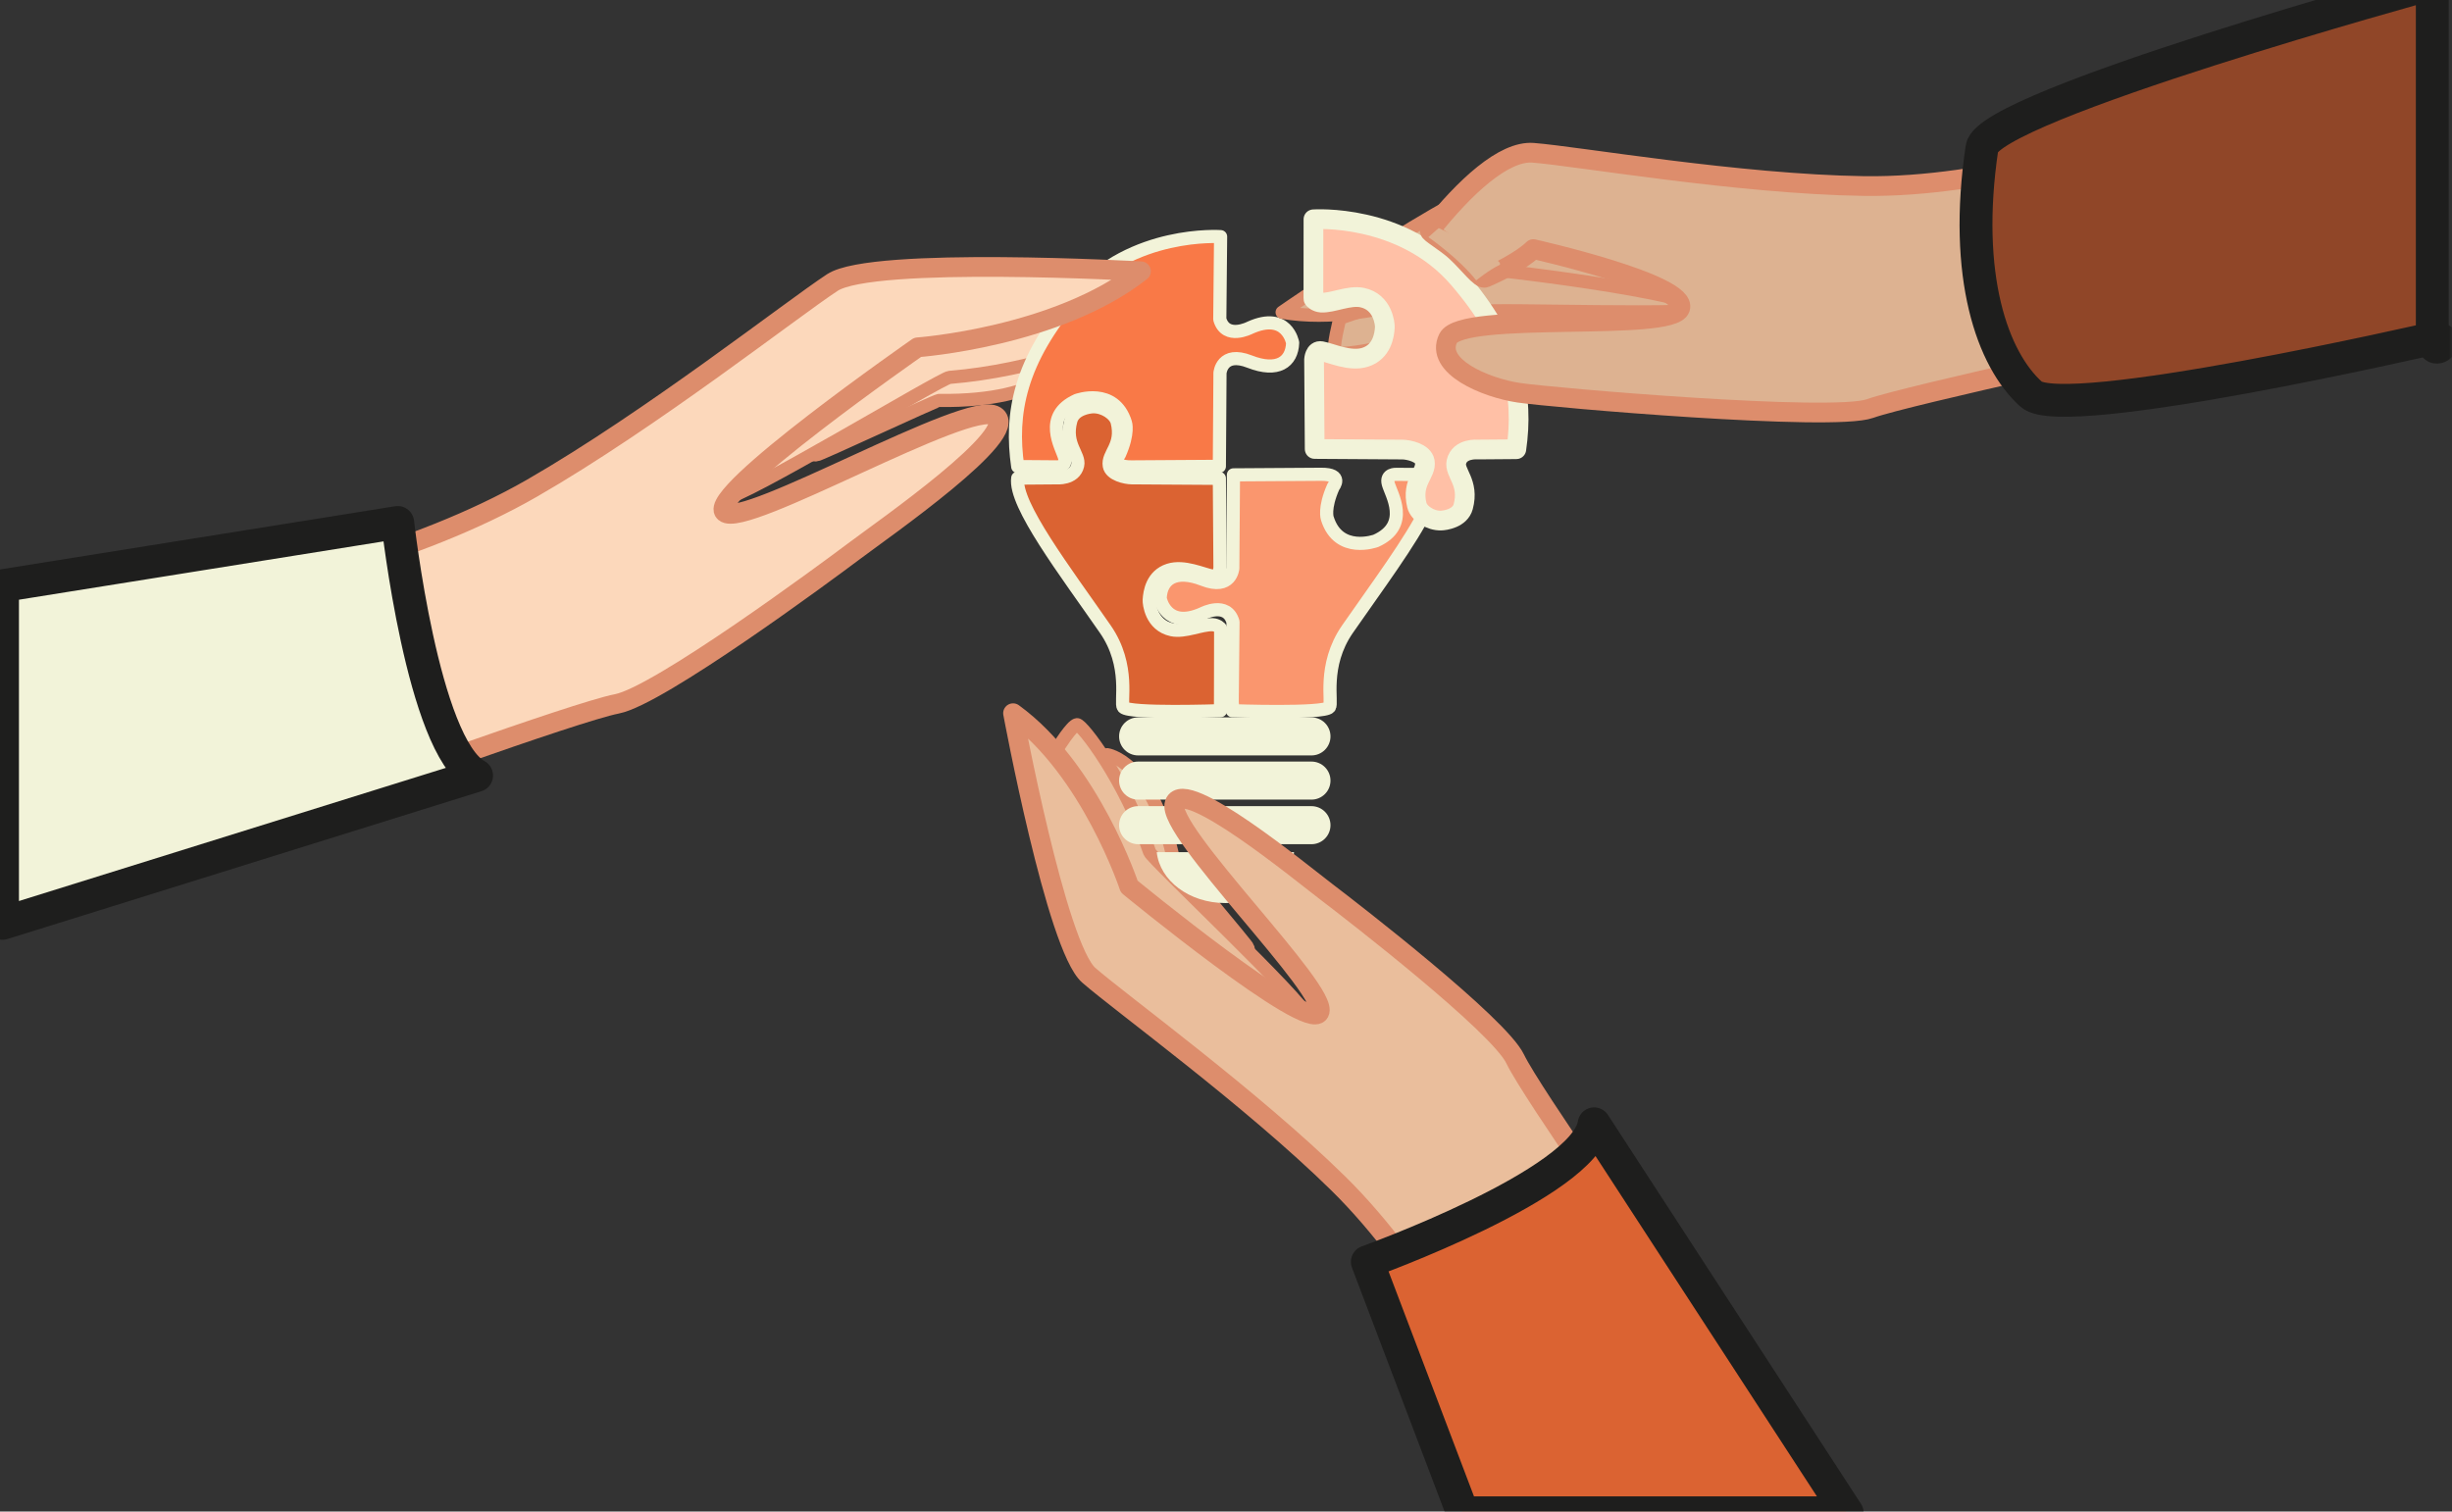 <?xml version="1.0" encoding="UTF-8"?>
<svg xmlns="http://www.w3.org/2000/svg" width="373" height="230" viewBox="0 0 373 230" fill="none">
  <rect x="0" y="0" width="373" height="230" fill="#333333" stroke="none"/>
  <g clip-path="url(#clip0_128_339)">
    <mask id="mask0_128_339" style="mask-type:luminance" maskUnits="userSpaceOnUse" x="-7" y="-62" width="380" height="354">
      <path d="M373 -62H-7V292H373V-62Z" fill="white"></path>
    </mask>
    <g mask="url(#mask0_128_339)">
      <path d="M162.512 54.52C162.512 54.52 159.688 61.156 142.857 60.931C142.365 60.924 124.64 69.237 124.178 69.221C108.806 68.692 126.635 54.809 132.199 52.845C137.93 50.822 162.224 52.103 162.512 54.52Z" fill="#FCD8BB" stroke="#DD8D6C" stroke-width="2" stroke-miterlimit="10" stroke-linejoin="round"></path>
      <path d="M165.632 46.799C165.776 46.941 168.989 50.133 168.831 50.941C168.673 51.748 157.491 56.357 144.435 57.424C143.18 57.527 112.425 76.133 110.313 75.769C108.2 75.406 139.387 52.487 139.387 52.487C139.387 52.487 165.487 46.658 165.632 46.799Z" fill="#FCD8BB" stroke="#DD8D6C" stroke-width="2" stroke-miterlimit="10" stroke-linejoin="round"></path>
      <path d="M173.565 41.277C173.565 41.277 132.761 38.972 126.628 42.984C120.494 46.997 99.035 63.861 80.945 74.272C62.854 84.682 39.728 89.31 39.401 89.366C39.074 89.422 53.073 120.868 52.502 121.098C51.932 121.325 87.468 108.336 93.852 107.098C100.235 105.856 125.44 87.237 129.93 83.861C134.419 80.486 155.468 65.875 151.418 63.28C147.368 60.685 113.189 80.562 110.232 77.954C107.275 75.347 139.59 52.849 139.59 52.849C139.59 52.849 160.825 51.309 173.565 41.277Z" fill="#FCD8BB" stroke="#DD8D6C" stroke-width="2" stroke-miterlimit="10" stroke-linejoin="round"></path>
      <path d="M168.414 114.831C168.414 114.831 175.007 115.662 178.382 130.157C178.48 130.58 189.755 143.8 189.839 144.198C192.63 157.514 176.302 145.546 173.346 141.242C170.3 136.81 166.292 115.655 168.414 114.831Z" fill="#EABE9C" stroke="#DD8D6C" stroke-width="2" stroke-miterlimit="10" stroke-linejoin="round"></path>
      <path d="M160.779 114.003C160.877 113.844 163.076 110.322 163.839 110.266C164.601 110.206 171.14 118.699 174.879 129.647C175.24 130.695 198.581 152.622 198.701 154.524C198.821 156.425 171.494 135.161 171.494 135.161C171.494 135.161 160.682 114.162 160.779 114.003Z" fill="#EABE9C" stroke="#DD8D6C" stroke-width="2" stroke-miterlimit="10" stroke-linejoin="round"></path>
      <path d="M154.105 108.52C154.105 108.52 160.699 144.089 165.625 148.393C170.552 152.691 190.344 167.062 203.592 180.085C216.838 193.112 225.935 211.849 226.053 212.116C226.176 212.381 251.595 192.822 251.924 193.255C252.252 193.693 232.968 166.315 230.492 161.133C228.016 155.952 205.84 138.793 201.837 135.749C197.836 132.706 180.165 118.151 178.684 122.247C177.202 126.345 202.418 150.904 200.691 154.069C198.964 157.234 171.779 134.9 171.779 134.9C171.779 134.9 165.873 117.047 154.105 108.52Z" fill="#EABE9C" stroke="#DD8D6C" stroke-width="2" stroke-miterlimit="10" stroke-linejoin="round"></path>
      <path d="M170.238 112.049C170.238 110.449 171.535 109.155 173.134 109.155H199.499C201.099 109.155 202.395 110.449 202.395 112.049C202.395 113.648 201.099 114.946 199.499 114.946H173.134C171.535 114.946 170.238 113.648 170.238 112.049Z" fill="#F2F3D9"></path>
      <path d="M175.962 129.669C176.44 134.003 180.903 137.411 186.407 137.411C191.911 137.411 196.373 134.003 196.851 129.669H175.962Z" fill="#F2F3D9"></path>
      <path d="M170.238 125.561C170.238 123.961 171.535 122.664 173.134 122.664H199.499C201.099 122.664 202.395 123.961 202.395 125.561C202.395 127.16 201.099 128.455 199.499 128.455H173.134C171.535 128.455 170.238 127.16 170.238 125.561Z" fill="#F2F3D9"></path>
      <path d="M170.238 118.777C170.238 117.177 171.535 115.88 173.134 115.88H199.499C201.099 115.88 202.395 117.177 202.395 118.777C202.395 120.376 201.099 121.671 199.499 121.671H173.134C171.535 121.671 170.238 120.376 170.238 118.777Z" fill="#F2F3D9"></path>
      <path d="M185.679 36.007C185.679 36.007 172.201 35.052 163.62 45.006C155.039 54.96 153.664 62.993 154.818 70.993L160.707 71.039C160.707 71.039 162.354 71.141 161.933 69.586C161.511 68.031 158.505 63.317 163.814 60.917C163.814 60.917 169.491 58.83 171.206 64.325C171.206 64.325 171.763 65.829 170.284 69.159C170.284 69.159 168.719 71.072 172.149 71.043C175.579 71.014 185.49 70.957 185.49 70.957L185.585 56.751C185.585 56.751 185.855 53.361 190.1 55.023C194.345 56.685 196.54 55.093 196.636 52.16C196.636 52.16 195.784 47.324 190.152 49.867C190.152 49.867 186.479 51.786 185.556 48.578L185.679 36.007Z" fill="#F97947" stroke="#F2F3D9" stroke-width="2" stroke-miterlimit="10" stroke-linejoin="round"></path>
      <path d="M185.664 108.137C185.664 108.137 171.769 108.632 170.888 107.608C170.348 106.983 172.018 101.322 168.143 95.736C162.039 86.932 154.242 76.74 154.818 72.75L160.707 72.704C160.707 72.704 163.444 72.953 163.935 70.814C164.312 69.174 161.9 67.705 162.897 64.009C163.379 62.221 165.676 61.91 166.27 61.894C167.93 61.847 169.65 63.02 169.945 64.224C170.84 67.866 168.427 69.022 168.743 70.872C168.975 72.226 171.252 72.692 172.149 72.7C175.579 72.728 185.49 72.786 185.49 72.786L185.585 86.397C185.585 86.397 185.505 87.863 184.483 87.673C182.943 87.39 180.109 86.005 177.8 86.746C175.266 87.561 174.885 90.085 174.819 91.289C174.793 91.765 175.08 95.145 178.259 95.82C180.228 96.24 182.778 94.97 184.481 95.058C185.158 95.092 185.718 95.574 185.687 95.683L185.664 108.137Z" fill="#DB6332" stroke="#F2F3D9" stroke-width="2" stroke-miterlimit="10" stroke-linejoin="round"></path>
      <path d="M200.974 72.167C197.545 72.196 187.632 72.254 187.632 72.254V72.789L187.545 84.858L187.535 86.394V86.462C187.535 86.462 187.268 89.845 183.023 88.183C178.777 86.522 176.583 88.118 176.488 91.053C176.488 91.053 177.332 95.892 182.964 93.346C182.964 93.346 186.641 91.423 187.564 94.631L187.438 107.088L187.467 107.07L187.457 108.14C187.457 108.14 201.348 108.635 202.229 107.614C202.769 106.989 201.107 101.319 204.981 95.73C209.377 89.391 214.648 82.334 217.04 77.389C217.908 75.594 218.375 74.096 218.304 72.993C218.335 72.72 218.339 72.458 218.304 72.215L212.411 72.176C212.411 72.176 210.764 72.071 211.186 73.626C211.607 75.18 214.618 79.891 209.309 82.29C209.309 82.29 203.633 84.382 201.918 78.887C201.918 78.887 201.353 77.384 202.832 74.054C202.832 74.054 204.404 72.138 200.974 72.167Z" fill="#FA966E" stroke="#F2F3D9" stroke-width="2" stroke-miterlimit="10" stroke-linejoin="round"></path>
      <path d="M154.105 108.52C154.105 108.52 160.699 144.089 165.625 148.393C170.552 152.691 190.344 167.062 203.592 180.085C216.838 193.112 225.935 211.849 226.053 212.116C226.176 212.381 251.595 192.822 251.924 193.255C252.252 193.693 232.968 166.315 230.492 161.133C228.016 155.952 205.84 138.793 201.837 135.749C197.836 132.706 180.165 118.151 178.684 122.247C177.202 126.345 202.418 150.904 200.691 154.069C198.964 157.234 171.779 134.9 171.779 134.9C171.779 134.9 165.873 117.047 154.105 108.52Z" fill="#EABE9C" stroke="#DD8D6C" stroke-width="3" stroke-miterlimit="10" stroke-linejoin="round"></path>
      <path d="M173.565 41.277C173.565 41.277 132.761 38.972 126.628 42.984C120.494 46.997 99.035 63.861 80.945 74.272C62.854 84.682 39.728 89.31 39.401 89.366C39.074 89.422 53.073 120.868 52.502 121.098C51.932 121.325 87.468 108.336 93.852 107.098C100.235 105.856 125.44 87.237 129.93 83.861C134.419 80.486 155.468 65.875 151.418 63.28C147.368 60.685 113.189 80.562 110.232 77.954C107.275 75.347 139.59 52.849 139.59 52.849C139.59 52.849 160.825 51.309 173.565 41.277Z" fill="#FCD8BB" stroke="#DD8D6C" stroke-width="3" stroke-miterlimit="10" stroke-linejoin="round"></path>
      <path d="M60.5 79.5C60.5 79.5 64.289 113.506 72.5 118L0.382 140.5V89.12L60.5 79.5Z" fill="#F2F3D9" stroke="#1E1E1D" stroke-width="5" stroke-miterlimit="10" stroke-linejoin="round"></path>
      <path d="M208 192C208 192 241.057 180.136 242.5 171L281 230.193H222.5L208 192Z" fill="#DB6332" stroke="#1E1E1D" stroke-width="5" stroke-miterlimit="10" stroke-linejoin="round"></path>
      <path d="M209.742 53.692C209.742 53.692 214.946 58.11 228.263 49.711C228.652 49.466 246.481 48.087 246.842 47.849C258.861 39.896 238.471 36.461 233.162 37.458C227.694 38.484 208.896 51.441 209.742 53.692Z" fill="#DDB291" stroke="#DD8D6C" stroke-width="2" stroke-miterlimit="10" stroke-linejoin="round"></path>
      <path d="M203.82 48.47C203.768 48.665 202.627 53.017 203.112 53.645C203.597 54.274 214.562 52.849 225.445 47.419C226.491 46.896 259.286 48.157 260.809 46.81C262.331 45.463 227.273 40.648 227.273 40.648C227.273 40.648 203.873 48.276 203.82 48.47Z" fill="#DDB291" stroke="#DD8D6C" stroke-width="2" stroke-miterlimit="10" stroke-linejoin="round"></path>
      <path d="M195.039 47.514C195.039 47.514 226.543 25.617 233.217 26.132C239.891 26.647 264.502 30.916 283.555 31.191C302.607 31.466 323.102 24.239 323.388 24.128C323.674 24.018 326.509 51.516 327.066 51.438C327.624 51.361 289.433 60.136 283.793 62.165C278.152 64.193 253.05 61.054 247.969 60.295C242.888 59.536 217.978 55.794 220.052 51.555C222.127 47.315 260.648 52.397 261.845 48.679C263.043 44.961 227.272 41.062 227.272 41.062C227.272 41.062 209.659 50.065 195.039 47.514Z" fill="#DDB291" stroke="#DD8D6C" stroke-width="2" stroke-miterlimit="10" stroke-linejoin="round"></path>
      <path d="M199.803 33.368C199.803 33.368 213.281 32.413 221.862 42.367C230.443 52.321 231.818 60.354 230.664 68.354L224.775 68.4C224.775 68.4 222.038 68.151 221.547 70.29C221.17 71.93 223.582 73.399 222.585 77.095C222.103 78.883 219.806 79.194 219.213 79.21C217.552 79.257 215.832 78.084 215.536 76.88C214.642 73.238 217.055 72.082 216.739 70.232C216.507 68.878 214.23 68.412 213.333 68.404C209.904 68.375 199.991 68.318 199.991 68.318L199.897 54.706C199.897 54.706 199.977 53.241 200.999 53.43C202.539 53.716 205.373 55.099 207.682 54.357C210.216 53.543 210.597 51.019 210.663 49.814C210.689 49.34 210.402 45.959 207.224 45.283C205.254 44.865 202.704 46.132 201.001 46.047C200.324 46.013 199.764 45.53 199.795 45.421L199.803 33.368Z" fill="#FFC0A6" stroke="#F2F3D9" stroke-width="3" stroke-miterlimit="10" stroke-linejoin="round"></path>
      <path d="M217.515 35.106C222.81 28.422 228.779 22.906 233.217 23.248C239.891 23.763 264.502 28.032 283.555 28.307C302.607 28.582 323.102 21.355 323.388 21.244C323.674 21.134 329.438 51.563 329.995 51.485C330.552 51.408 290.106 60.136 284.465 62.165C278.825 64.193 236.096 60.516 231.016 59.757C225.935 58.998 218.216 55.725 220.29 51.485C222.364 47.246 254.39 50.623 255.587 46.904C256.784 43.186 233.247 37.902 233.247 37.902C233.247 37.902 231.361 39.904 225.926 42.255C225.23 42.556 223.514 40.154 221.486 38.273C219.925 36.824 217.316 35.356 217.515 35.106Z" fill="#DDB291" stroke="#DD8D6C" stroke-width="3" stroke-miterlimit="10" stroke-linecap="square" stroke-linejoin="round"></path>
      <path d="M301.5 22.5C298.592 42.029 303.09 54.723 309 60C313.935 64.406 370 51.5 370 51.5C370.184 54.73 373.196 50.993 370 51.5V-2.5C366.5 -18.5 374.03 -4.291 370 -2.5C370 -2.5 302.461 16.05 301.5 22.5Z" fill="#904628"></path>
      <path d="M370 51.5C370 51.5 313.935 64.406 309 60C303.09 54.723 298.592 42.029 301.5 22.5C302.461 16.05 370 -2.5 370 -2.5M370 51.5C373.196 50.993 370.184 54.73 370 51.5ZM370 51.5V-2.5M370 -2.5C366.5 -18.5 374.03 -4.291 370 -2.5Z" stroke="#1E1E1D" stroke-width="5" stroke-miterlimit="10" stroke-linejoin="round"></path>
      <path d="M218.558 34.961L217.287 36.087C217.287 36.087 221.867 39.239 224.56 42.661C224.56 42.661 226.623 41 228.059 40.343C229.495 39.685 218.867 34.707 218.867 34.707" fill="#DDB291"></path>
    </g>
  </g>
  <defs>
    <clipPath id="clip0_128_339">
      <rect width="373" height="230" fill="white"></rect>
    </clipPath>
  </defs>
</svg>
